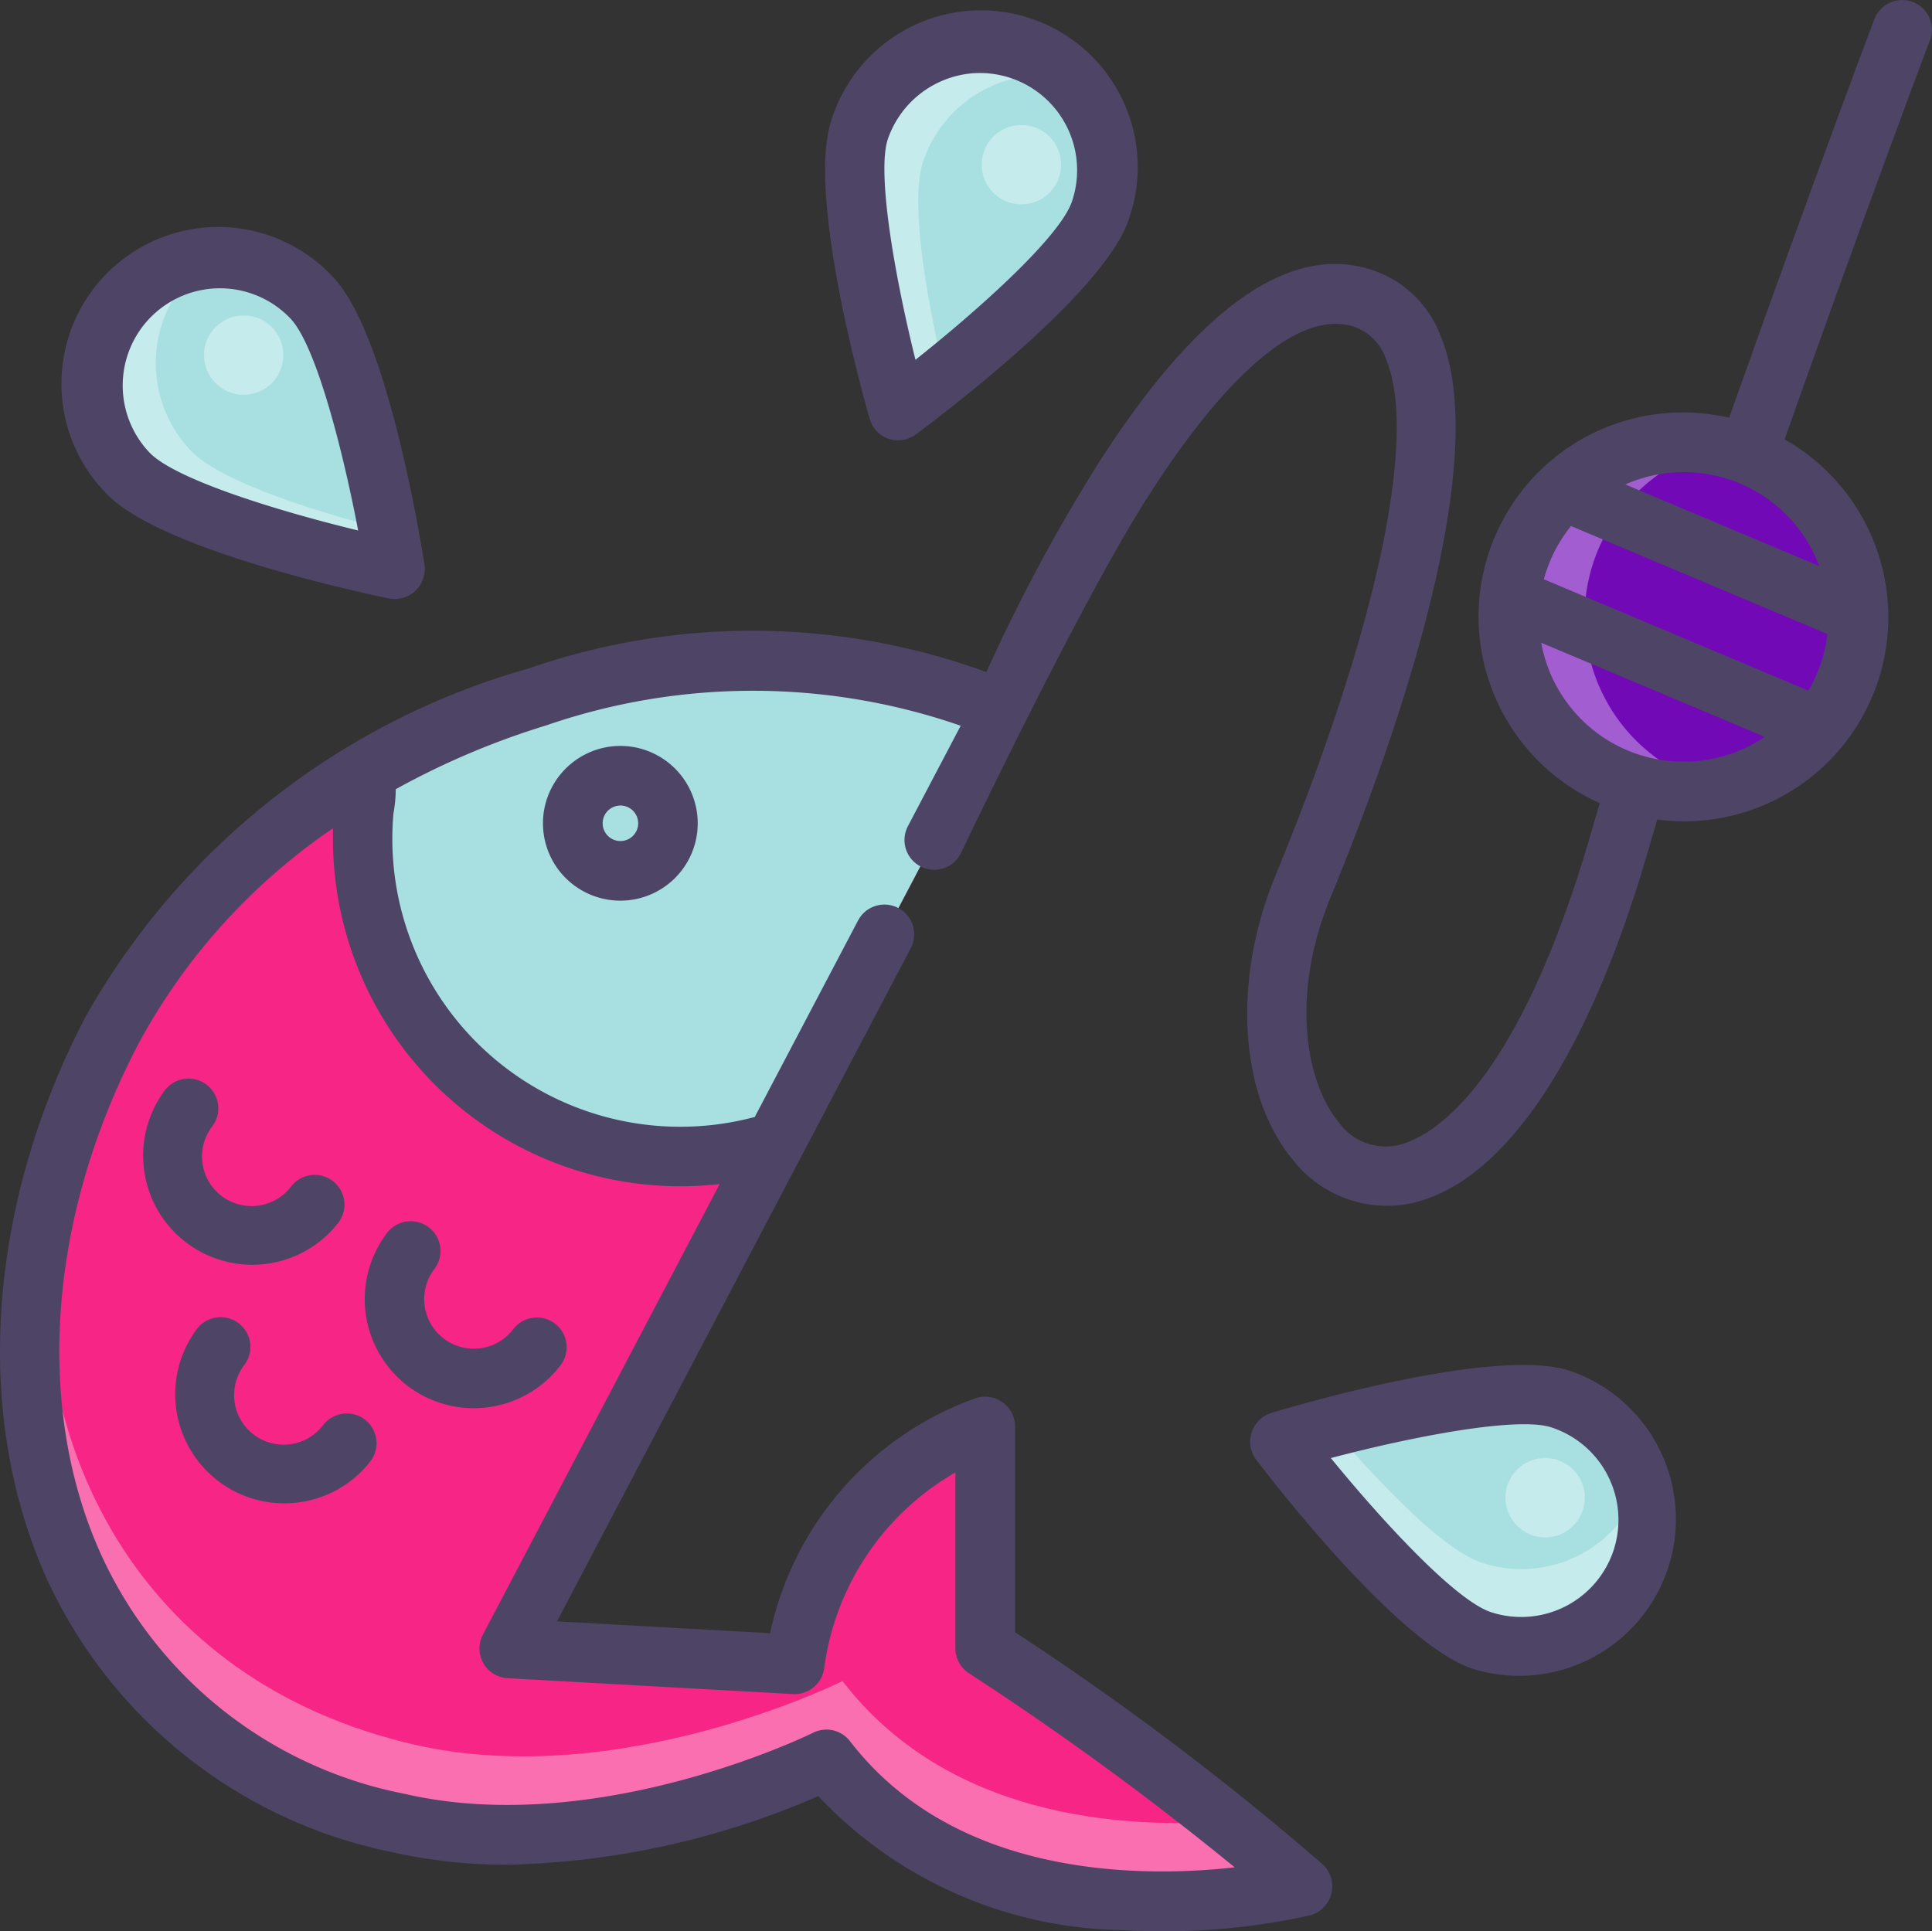 <svg xmlns="http://www.w3.org/2000/svg" width="43.521" height="43.509" viewBox="0 0 43.521 43.509">
  <rect x="0" y="0" width="43.521" height="43.509" fill="#333333" stroke="none"/>
  <g id="fishing" transform="translate(0 -0.066)">
    <path id="Path_464" data-name="Path 464" d="M29.681,176.428,18.6,197.522l6.435.358a6.665,6.665,0,0,1,4.29-5.363v5.005a64.92,64.92,0,0,1,7.151,5.363s-7.151,1.788-10.726-2.86c0,0-5.005,2.5-9.653,1.43C8.052,199.6,5.726,191.087,9.659,183.579S24.318,173.568,29.681,176.428Z" transform="translate(-7.126 -160.318)" fill="#f72585"/>
    <path id="Path_465" data-name="Path 465" d="M26.11,325.466s-5.005,2.5-9.653,1.43c-6.18-1.426-8.983-6.782-8.167-12.592-1.705,6.458,1.007,12.79,7.81,14.36,4.648,1.073,9.653-1.43,9.653-1.43,3.575,4.648,10.726,2.86,10.726,2.86-.568-.5-1.157-1-1.744-1.468C32.34,328.795,28.456,328.515,26.11,325.466Z" transform="translate(-7.131 -287.527)" fill="#fff" opacity="0.34"/>
    <path id="Path_466" data-name="Path 466" d="M109.633,176.039c-3.6-1.414-8.976-.825-13.339,1.685a7.154,7.154,0,0,0,9.121,8.4l4.69-8.925.4-.757A8.236,8.236,0,0,0,109.633,176.039Z" transform="translate(-87.948 -160.327)" fill="#a8e0e2"/>
    <circle id="Ellipse_44" data-name="Ellipse 44" cx="1.073" cy="1.073" r="1.073" transform="translate(12.902 17.54)" fill="#a8e0e2"/>
    <circle id="Ellipse_45" data-name="Ellipse 45" cx="3.933" cy="3.933" r="3.933" transform="translate(33.996 10.032)" fill="#7209b7"/>
    <path id="Path_467" data-name="Path 467" d="M401.641,121.247a3.933,3.933,0,0,1,3.08-3.839,3.933,3.933,0,1,0,0,7.678A3.933,3.933,0,0,1,401.641,121.247Z" transform="translate(-365.941 -107.281)" fill="#fff" opacity="0.34"/>
    <path id="Path_468" data-name="Path 468" d="M232.037,15.308c-.508,1.5-4.549,4.5-4.549,4.5s-1.375-4.841-.867-6.337a2.86,2.86,0,1,1,5.416,1.841Z" transform="translate(-207.254 -10.486)" fill="#a8e0e2"/>
    <path id="Path_469" data-name="Path 469" d="M228.05,14.181a2.861,2.861,0,0,1,3.221-1.893,2.86,2.86,0,0,0-4.651,1.178c-.508,1.5.867,6.337.867,6.337s.437-.324,1.041-.813C228.165,17.438,227.726,15.132,228.05,14.181Z" transform="translate(-207.253 -10.485)" fill="#fff" opacity="0.34"/>
    <path id="Path_470" data-name="Path 470" d="M343.7,375.224c-1.5-.487-4.559-4.485-4.559-4.485s4.821-1.444,6.324-.957a2.86,2.86,0,1,1-1.764,5.442Z" transform="translate(-310.31 -338.198)" fill="#a8e0e2"/>
    <path id="Path_471" data-name="Path 471" d="M347.3,379.565a2.86,2.86,0,0,1-3.6,1.839c-.9-.293-2.37-1.856-3.395-3.056-.693.179-1.164.32-1.164.32s3.057,4,4.559,4.485a2.86,2.86,0,0,0,3.6-3.595Z" transform="translate(-310.31 -346.127)" fill="#fff" opacity="0.34"/>
    <path id="Path_472" data-name="Path 472" d="M29.544,69.479c1.09,1.144,1.875,6.115,1.875,6.115s-4.927-1.025-6.017-2.168a2.86,2.86,0,0,1,4.141-3.946Z" transform="translate(-22.521 -62.701)" fill="#a8e0e2"/>
    <path id="Path_473" data-name="Path 473" d="M26.82,73.015a2.862,2.862,0,0,1,.433-4.318A2.86,2.86,0,0,0,25.4,73.521c1.09,1.144,6.017,2.168,6.017,2.168s-.055-.347-.156-.88C29.723,74.411,27.508,73.737,26.82,73.015Z" transform="translate(-22.522 -62.797)" fill="#fff" opacity="0.34"/>
    <g id="Group_134" data-name="Group 134" transform="translate(4.595 2.882)" opacity="0.34">
      <circle id="Ellipse_46" data-name="Ellipse 46" cx="0.894" cy="0.894" r="0.894" transform="translate(17.519)" fill="#fff"/>
      <circle id="Ellipse_47" data-name="Ellipse 47" cx="0.894" cy="0.894" r="0.894" transform="translate(29.317 30.032)" fill="#fff"/>
      <circle id="Ellipse_48" data-name="Ellipse 48" cx="0.894" cy="0.894" r="0.894" transform="translate(0 4.29)" fill="#fff"/>
    </g>
    <path id="Path_474" data-name="Path 474" d="M400.23,132.5l6.953,2.928a3.916,3.916,0,0,0,.887-2.488c0-.016,0-.032,0-.049l-6.644-2.8A3.92,3.92,0,0,0,400.23,132.5Z" transform="translate(-366.21 -118.979)" fill="#7209b7"/>
    <path id="Path_475" data-name="Path 475" d="M402.67,130.621l-1.244-.524a3.921,3.921,0,0,0-1.2,2.406l1.69.711c-.006-.09-.01-.18-.01-.272A3.914,3.914,0,0,1,402.67,130.621Z" transform="translate(-366.211 -118.978)" fill="#fff" opacity="0.34"/>
    <path id="Path_476" data-name="Path 476" d="M143.887,199.5a1.743,1.743,0,1,0,1.743-1.743A1.745,1.745,0,0,0,143.887,199.5Zm2.145,0a.4.4,0,1,1-.4-.4A.4.4,0,0,1,146.032,199.5Z" transform="translate(-131.656 -180.886)" fill="#4e4466"/>
    <path id="Path_477" data-name="Path 477" d="M43.092.112a.67.67,0,0,0-.867.383c-.19.492-1.686,4.5-3.273,8.983a4.6,4.6,0,0,0-2.914,8.683c-.066.219-.128.429-.184.624-1.754,6.09-3.793,6.961-4.376,7.083a1.294,1.294,0,0,1-1.321-.519c-.731-.88-1.1-2.835-.19-5.051,1.452-3.527,3.7-9.868,2.465-12.712a2.473,2.473,0,0,0-1.419-1.4c-1.89-.709-4.015.768-6.316,4.39a39.321,39.321,0,0,0-2.477,4.631A15.38,15.38,0,0,0,11.9,15.129,16.643,16.643,0,0,0,1.939,22.95C-.3,27.225-.62,31.991,1.084,35.7A10.953,10.953,0,0,0,8.818,41.79a11.687,11.687,0,0,0,2.629.286,18.505,18.505,0,0,0,6.986-1.545,9.6,9.6,0,0,0,6.852,3.018c.307.018.605.026.893.026a15.022,15.022,0,0,0,3.332-.358.677.677,0,0,0,.283-1.151,64.271,64.271,0,0,0-6.926-5.226V32.2a.677.677,0,0,0-.9-.63,7.216,7.216,0,0,0-4.619,5.29l-4.8-.267,7.968-15.165a.67.67,0,1,0-1.187-.624L17,25.234c-.021,0-.041.007-.062.013a6.486,6.486,0,0,1-8.1-6.276c0-.192.007-.385.025-.576a3.229,3.229,0,0,0,.052-.549A17.684,17.684,0,0,1,12.3,16.41a14.294,14.294,0,0,1,9.341.006l-1.189,2.263a.67.67,0,1,0,1.187.624s2.654-5.583,4.194-8.006c1.86-2.927,3.534-4.3,4.714-3.853a1.152,1.152,0,0,1,.661.679c.749,1.721-.176,6.082-2.476,11.666-.978,2.375-.818,4.954.4,6.418a2.694,2.694,0,0,0,2.627.975c2.112-.442,4.026-3.292,5.389-8.024.057-.2.119-.407.185-.628A4.6,4.6,0,0,0,40.2,9.965c1.588-4.487,3.084-8.5,3.274-8.987A.67.67,0,0,0,43.092.112ZM15.321,26.792a7.885,7.885,0,0,0,.891-.051L10.878,36.893a.67.67,0,0,0,.556.981l6.435.358a.674.674,0,0,0,.7-.606,5.994,5.994,0,0,1,2.953-4.387V37.2a.671.671,0,0,0,.31.566,67.872,67.872,0,0,1,5.982,4.37c-2.145.238-6.3.232-8.666-2.842a.67.67,0,0,0-.831-.191c-.048.024-4.84,2.383-9.2,1.377A9.517,9.517,0,0,1,2.3,35.139c-1.532-3.333-1.223-7.657.824-11.567A13.781,13.781,0,0,1,7.5,18.728c0,.081,0,.162,0,.243A7.83,7.83,0,0,0,15.321,26.792ZM40.735,15.625l-5.957-2.508a3.254,3.254,0,0,1,.611-1.2l5.777,2.433A3.239,3.239,0,0,1,40.735,15.625Zm-6.017-1.079,5.036,2.12a3.26,3.26,0,0,1-5.036-2.12Zm6.264-1.727-4.369-1.839a3.26,3.26,0,0,1,4.369,1.839Z" transform="translate(0)" fill="#4e4466"/>
    <path id="Path_478" data-name="Path 478" d="M41.113,288.375a1.117,1.117,0,1,1-1.776-1.356.67.67,0,0,0-1.066-.813,2.458,2.458,0,0,0,3.908,2.982.67.67,0,1,0-1.066-.813Z" transform="translate(-34.557 -261.576)" fill="#4e4466"/>
    <path id="Path_479" data-name="Path 479" d="M97.621,327.5a2.46,2.46,0,0,0,3.445-.463.67.67,0,0,0-1.066-.813,1.117,1.117,0,0,1-1.776-1.356.67.67,0,0,0-1.066-.813A2.461,2.461,0,0,0,97.621,327.5Z" transform="translate(-88.439 -296.212)" fill="#4e4466"/>
    <path id="Path_480" data-name="Path 480" d="M49.631,351.608a1.117,1.117,0,1,1-1.776-1.356.67.67,0,0,0-1.066-.813,2.458,2.458,0,0,0,3.908,2.982.67.67,0,0,0-1.066-.813Z" transform="translate(-42.352 -319.434)" fill="#4e4466"/>
    <path id="Path_481" data-name="Path 481" d="M220.093,13.226a.675.675,0,0,0,.615-.1c.7-.522,4.236-3.206,4.784-4.818a3.531,3.531,0,1,0-6.685-2.272c-.548,1.612.618,5.894.857,6.735A.67.67,0,0,0,220.093,13.226Zm-.017-6.756a2.212,2.212,0,0,1,1.875-1.476,2.19,2.19,0,0,1,2.271,2.886h0c-.269.792-2.068,2.409-3.525,3.566C220.233,9.574,219.819,7.228,220.076,6.47Z" transform="translate(-200.075 -3.274)" fill="#4e4466"/>
    <path id="Path_482" data-name="Path 482" d="M338.488,361.967c-1.619-.525-5.884.7-6.723.952a.677.677,0,0,0-.34,1.049c.532.7,3.266,4.19,4.885,4.716h0a3.531,3.531,0,0,0,2.178-6.717Zm.994,4.034a2.192,2.192,0,0,1-2.758,1.408h0c-.8-.258-2.438-2.034-3.615-3.474,1.865-.492,4.205-.939,4.966-.692A2.192,2.192,0,0,1,339.482,366Z" transform="translate(-303.13 -331.02)" fill="#4e4466"/>
    <path id="Path_483" data-name="Path 483" d="M24.085,69.053a.677.677,0,0,0,.8-.761c-.137-.865-.878-5.24-2.052-6.472a3.531,3.531,0,1,0-5.112,4.871C18.894,67.923,23.228,68.875,24.085,69.053Zm-5.32-6.383a2.193,2.193,0,0,1,3.1.075c.577.606,1.176,2.949,1.526,4.776-1.808-.438-4.12-1.149-4.7-1.755A2.192,2.192,0,0,1,18.765,62.67Z" transform="translate(-15.323 -55.504)" fill="#4e4466"/>
  </g>
</svg>
